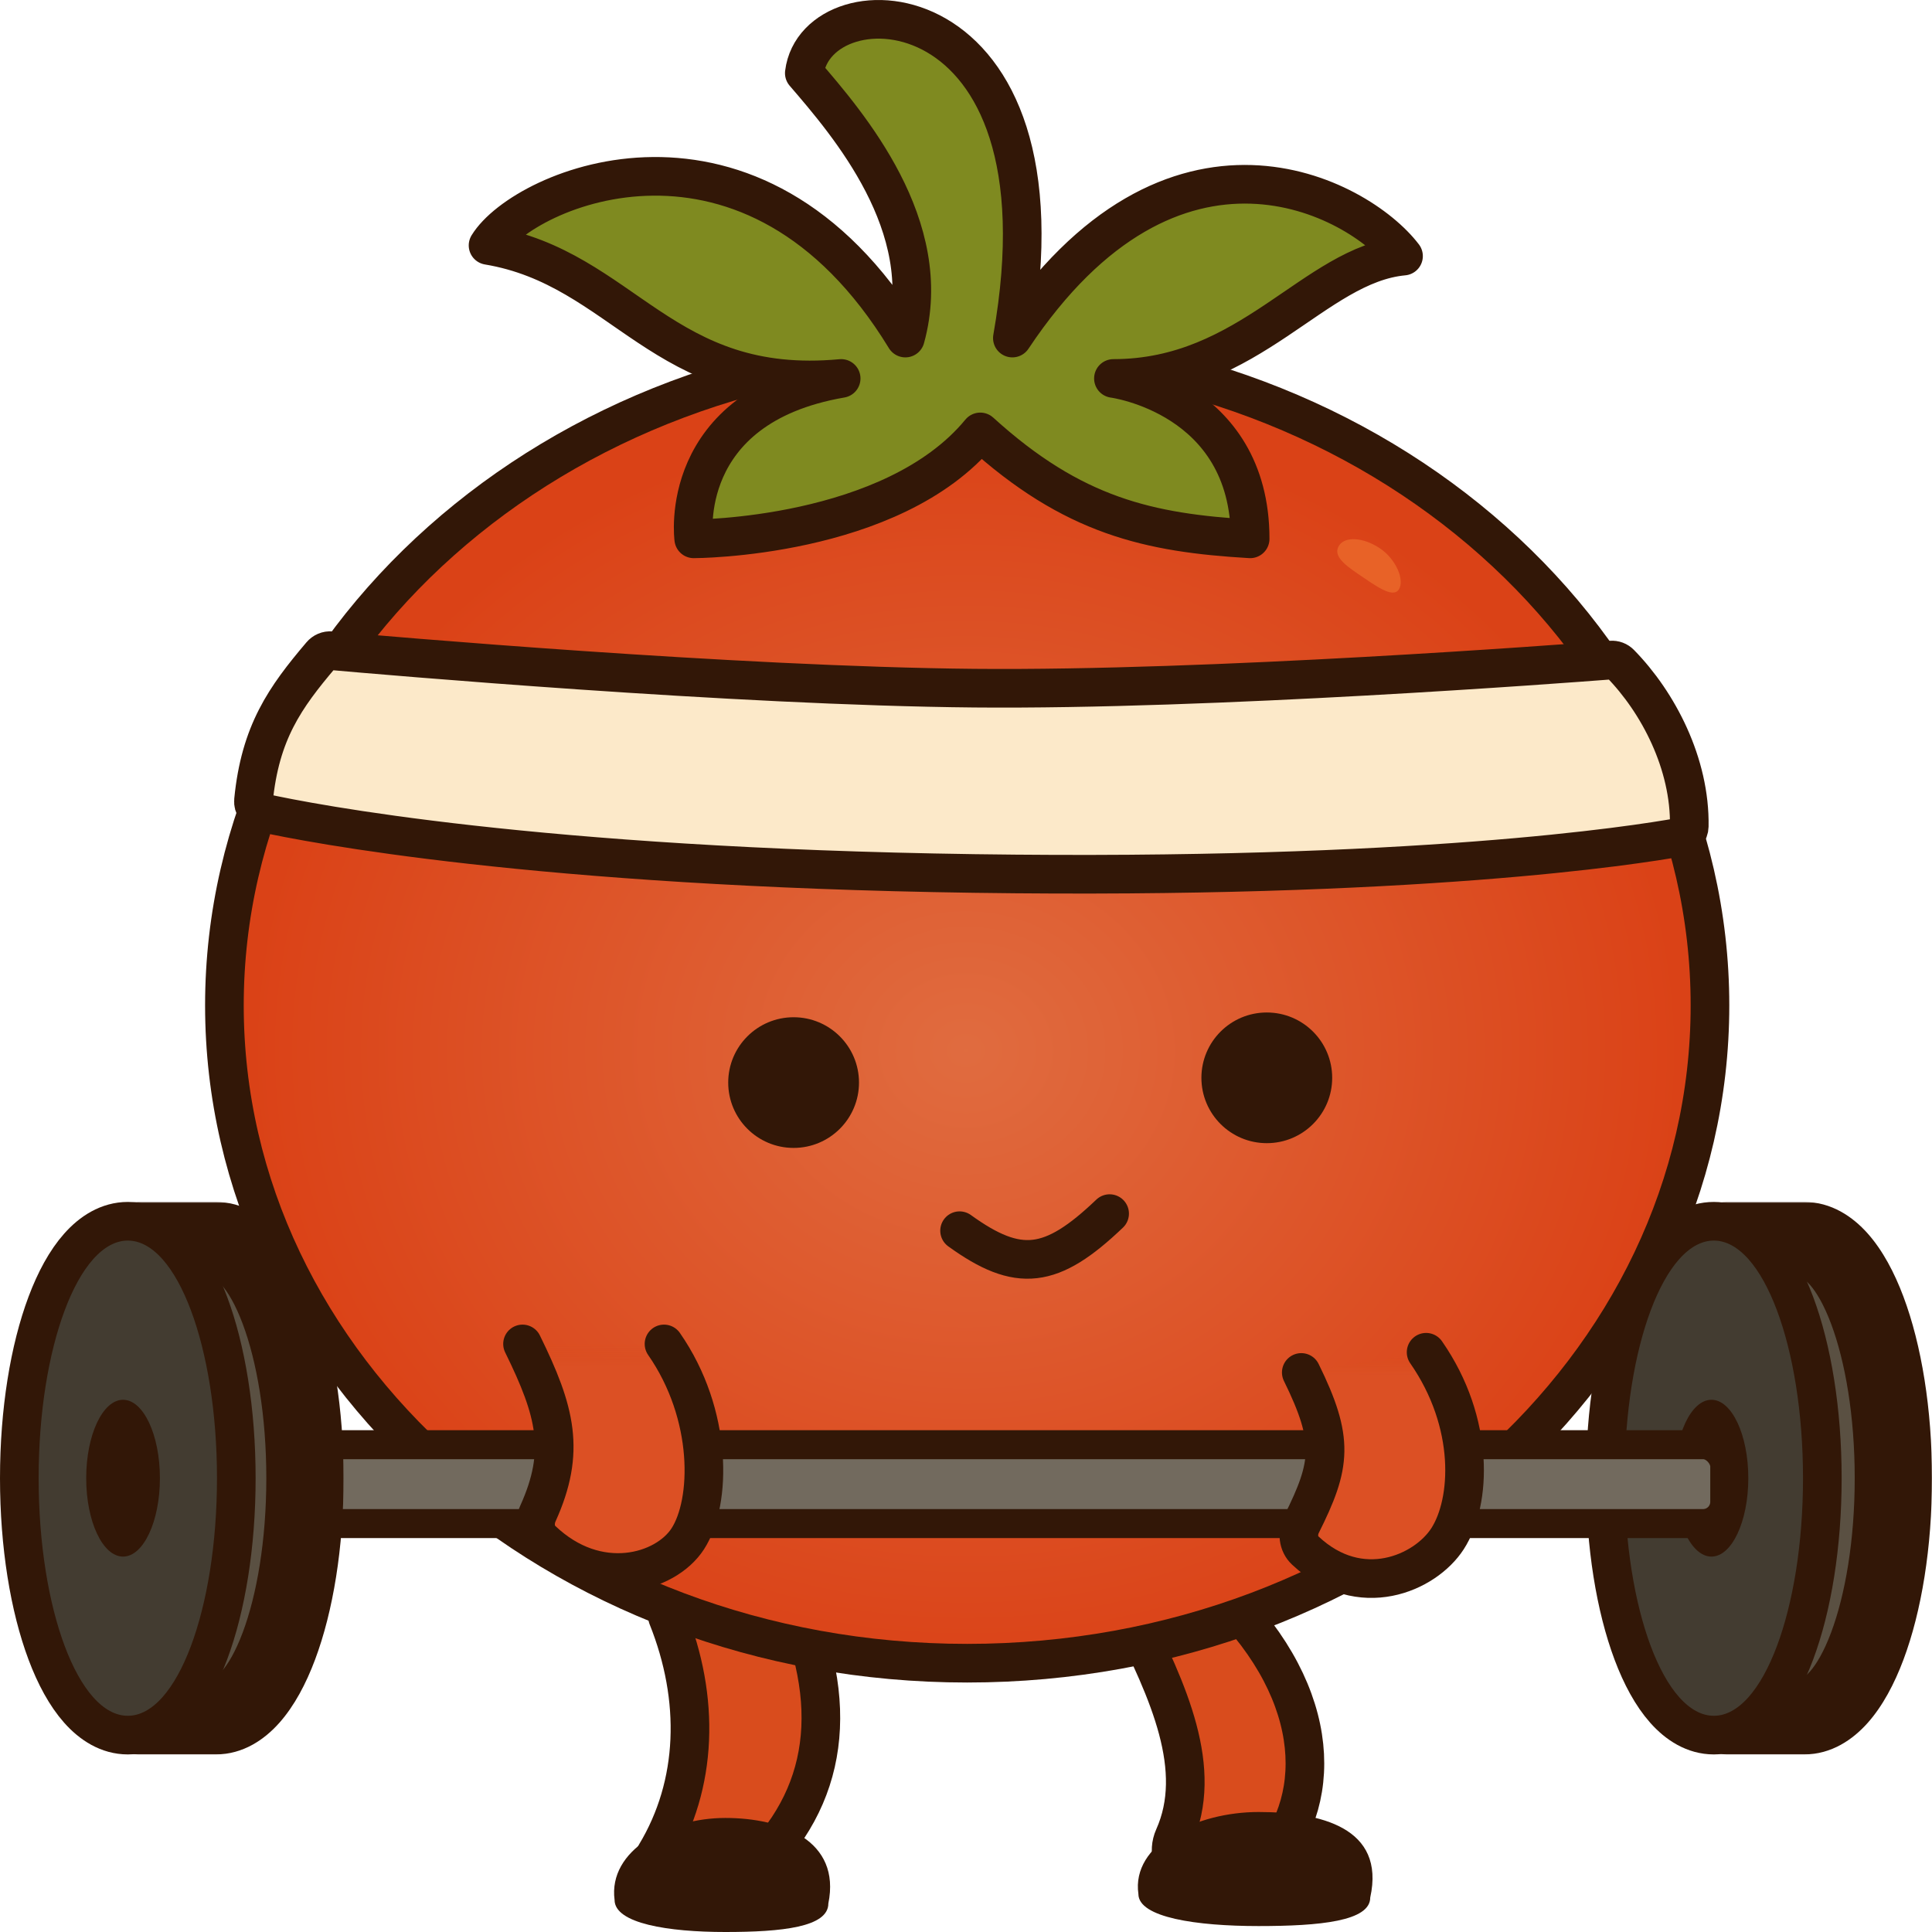 <svg width="800" height="800" viewBox="0 0 800 800" fill="none" xmlns="http://www.w3.org/2000/svg">
<path d="M266.37 768.344C286.025 740.095 290.295 708.572 278.417 674.914C277.501 672.318 279.305 669.509 282.055 669.384L327.74 667.309C329.443 667.232 331.016 668.251 331.619 669.845C348.463 714.419 339.731 751.819 304.492 780.323C294.754 788.2 283.269 786.039 267.157 773.84C265.444 772.543 265.143 770.107 266.37 768.344Z" fill="#D94C1D"/>
<path d="M276.431 669.64C289.94 703.386 289.033 738.778 271.451 767.911C268.676 772.51 269.334 778.675 273.915 781.48C287.058 789.529 295.775 787.374 304.492 780.323C340.431 751.253 348.8 712.929 330.585 667.18" stroke="#321707" stroke-width="16" stroke-linecap="round" stroke-linejoin="round"/>
<path d="M343.001 788.194C343.001 797.975 323.897 800 300.33 800C276.763 800 254.481 796.499 254.481 786.718C251.757 766.057 276.763 752.775 300.33 752.775C323.897 752.775 348.308 762.122 343.001 788.194Z" fill="#321707"/>
<path d="M482.572 767.329C500.013 739.23 486.799 706.824 470.121 673.049C468.857 670.489 470.586 667.456 473.434 667.26L508.39 664.851C509.585 664.768 510.768 665.237 511.579 666.118C550.18 708.089 546.958 752.634 519.482 776.654C518.941 777.127 518.27 777.437 517.559 777.545C505.058 779.446 495.337 777.758 484.36 773.409C481.978 772.465 481.22 769.506 482.572 767.329Z" fill="#D94C1D"/>
<path d="M467.446 667.672C483.999 700.752 498.625 732.677 486.087 760.72C483.473 766.568 485.292 774.059 491.435 775.874C499.263 778.188 506.889 778.945 515.929 777.775C517.712 777.544 519.386 776.771 520.708 775.553C547.343 751.018 549.653 706.465 510.277 664.721" stroke="#321707" stroke-width="16" stroke-linecap="round" stroke-linejoin="round"/>
<path d="M567.385 785.734C567.385 795.515 546.666 797.54 521.108 797.54C495.55 797.54 471.385 794.039 471.385 784.258C468.431 763.597 495.55 750.315 521.108 750.315C546.666 750.315 573.785 756.71 567.385 785.734Z" fill="#321707"/>
<path d="M708.062 416.298C708.062 565.876 571.273 688.695 400.492 688.695C229.712 688.695 92.923 565.876 92.923 416.298C92.923 266.719 229.712 143.9 400.492 143.9C571.273 143.9 708.062 266.719 708.062 416.298Z" fill="#D94C1D"/>
<path d="M708.062 416.298C708.062 565.876 571.273 688.695 400.492 688.695C229.712 688.695 92.923 565.876 92.923 416.298C92.923 266.719 229.712 143.9 400.492 143.9C571.273 143.9 708.062 266.719 708.062 416.298Z" fill="url(#paint0_radial_35_139)" fill-opacity="0.2"/>
<path d="M708.062 416.298C708.062 565.876 571.273 688.695 400.492 688.695C229.712 688.695 92.923 565.876 92.923 416.298C92.923 266.719 229.712 143.9 400.492 143.9C571.273 143.9 708.062 266.719 708.062 416.298Z" stroke="#321707" stroke-width="16"/>
<path d="M579.2 244.124C576.637 247.951 569.194 242.231 562.462 237.729C555.729 233.227 551.975 229.638 554.539 225.811C557.102 221.984 564.637 222.531 571.37 227.033C578.102 231.535 581.763 240.297 579.2 244.124Z" fill="#E86227"/>
<path d="M374.892 139.984C311.877 36.679 216.862 77.509 202.092 101.614C258.215 110.96 274.462 163.596 348.308 156.709C279.877 168.515 287.262 223.119 287.262 223.119C287.262 223.119 369.477 223.119 405.908 178.846C444.308 213.773 475.815 220.659 517.661 223.119C517.661 164.088 461.046 156.709 461.046 156.709C517.661 156.709 544.246 109.484 581.169 106.041C562.461 81.445 485.662 40.123 419.2 139.984C445.292 -7.594 337.969 -10.054 333.046 30.284C351.262 51.437 387.692 93.743 374.892 139.984Z" fill="#7F8A20" stroke="#321707" stroke-width="16" stroke-linejoin="round"/>
<path d="M132.969 271.18C134.018 269.944 135.512 269.291 137.126 269.436C157.856 271.286 304.006 284.04 403.446 284.954C501.639 285.856 647.566 274.834 667.102 273.319C668.536 273.208 669.889 273.717 670.896 274.744C686.662 290.839 699.946 316.293 699.488 342.179C699.449 344.414 697.866 346.251 695.667 346.647C677.019 350.006 586.182 364.303 403.446 361.694C221.571 359.098 128.446 340.897 108.658 336.552C106.293 336.033 104.727 333.852 104.964 331.442C107.729 303.299 117.992 288.825 132.969 271.18Z" fill="#FCE9C9" stroke="#321707" stroke-width="16" stroke-linejoin="round"/>
<ellipse cx="328.615" cy="448.273" rx="27.077" ry="27.056" fill="#321707"/>
<ellipse cx="524.554" cy="446.305" rx="27.077" ry="27.056" fill="#321707"/>
<path d="M459.473 502.534C435.377 525.55 421.753 527.232 397.341 509.606" stroke="#321707" stroke-width="16" stroke-linecap="round" stroke-linejoin="round"/>
<mask id="path-14-outside-1_35_139" maskUnits="userSpaceOnUse" x="694.154" y="497.699" width="106" height="229" fill="black">
<rect fill="white" x="694.154" y="497.699" width="106" height="229"/>
<path fill-rule="evenodd" clip-rule="evenodd" d="M747.077 710.469C767.469 710.469 784 666.421 784 612.084C784 557.748 767.469 513.699 747.077 513.699C746.913 513.699 746.748 513.702 746.585 513.708V513.699H715.077V562.968C711.946 577.422 710.154 594.196 710.154 612.084C710.154 629.973 711.946 646.747 715.077 661.2V710.469H746.585V710.461C746.748 710.467 746.913 710.469 747.077 710.469Z"/>
</mask>
<path fill-rule="evenodd" clip-rule="evenodd" d="M747.077 710.469C767.469 710.469 784 666.421 784 612.084C784 557.748 767.469 513.699 747.077 513.699C746.913 513.699 746.748 513.702 746.585 513.708V513.699H715.077V562.968C711.946 577.422 710.154 594.196 710.154 612.084C710.154 629.973 711.946 646.747 715.077 661.2V710.469H746.585V710.461C746.748 710.467 746.913 710.469 747.077 710.469Z" fill="#5A5042"/>
<path d="M746.585 513.708H730.585C730.585 518.048 732.348 522.202 735.47 525.217C738.591 528.232 742.804 529.849 747.141 529.698L746.585 513.708ZM746.585 513.699H762.585C762.585 504.863 755.421 497.699 746.585 497.699V513.699ZM715.077 513.699V497.699C706.24 497.699 699.077 504.863 699.077 513.699H715.077ZM715.077 562.968L730.714 566.356C730.955 565.243 731.077 564.107 731.077 562.968H715.077ZM715.077 661.2H731.077C731.077 660.061 730.955 658.926 730.714 657.813L715.077 661.2ZM715.077 710.469H699.077C699.077 719.306 706.24 726.469 715.077 726.469V710.469ZM746.585 710.469V726.469C755.421 726.469 762.585 719.306 762.585 710.469H746.585ZM746.585 710.461L747.142 694.471C742.804 694.319 738.591 695.937 735.47 698.952C732.348 701.967 730.585 706.121 730.585 710.461H746.585ZM768 612.084C768 637.841 764.055 660.446 758.206 676.031C755.259 683.883 752.137 689.126 749.481 692.119C746.81 695.129 745.961 694.469 747.077 694.469V726.469C758.389 726.469 767.254 720.303 773.417 713.357C779.596 706.393 784.43 697.227 788.165 687.275C795.68 667.252 800 640.664 800 612.084H768ZM747.077 529.699C745.961 529.699 746.81 529.039 749.481 532.05C752.137 535.043 755.259 540.286 758.206 548.137C764.055 563.723 768 586.328 768 612.084H800C800 583.504 795.68 556.917 788.165 536.894C784.43 526.941 779.596 517.776 773.417 510.812C767.254 503.865 758.389 497.699 747.077 497.699V529.699ZM747.141 529.698C747.12 529.699 747.098 529.699 747.077 529.699V497.699C746.727 497.699 746.377 497.705 746.028 497.717L747.141 529.698ZM730.585 513.699V513.708H762.585V513.699H730.585ZM715.077 529.699H746.585V497.699H715.077V529.699ZM731.077 562.968V513.699H699.077V562.968H731.077ZM726.154 612.084C726.154 595.222 727.847 579.592 730.714 566.356L699.44 559.581C696.045 575.252 694.154 593.169 694.154 612.084H726.154ZM730.714 657.813C727.847 644.577 726.154 628.946 726.154 612.084H694.154C694.154 631 696.045 648.916 699.44 664.588L730.714 657.813ZM731.077 710.469V661.2H699.077V710.469H731.077ZM746.585 694.469H715.077V726.469H746.585V694.469ZM730.585 710.461V710.469H762.585V710.461H730.585ZM747.077 694.469C747.098 694.469 747.119 694.47 747.142 694.471L746.028 726.451C746.378 726.463 746.727 726.469 747.077 726.469V694.469Z" fill="#321707" mask="url(#path-14-outside-1_35_139)"/>
<path d="M709.662 718.469C717.867 718.469 724.727 714.01 730.018 708.047C735.316 702.076 739.722 693.891 743.26 684.464C750.358 665.55 754.585 639.959 754.585 612.084C754.585 584.21 750.358 558.618 743.26 539.705C739.722 530.277 735.316 522.093 730.018 516.121C724.727 510.159 717.867 505.699 709.662 505.699C701.457 505.699 694.596 510.159 689.305 516.121C684.007 522.093 679.601 530.277 676.063 539.705C668.965 558.618 664.738 584.21 664.738 612.084C664.738 639.959 668.965 665.55 676.063 684.464C679.601 693.891 684.007 702.076 689.305 708.047C694.596 714.01 701.457 718.469 709.662 718.469Z" fill="#433C31" stroke="#321707" stroke-width="16" stroke-linejoin="round"/>
<ellipse cx="708.677" cy="612.084" rx="15.261" ry="32.467" fill="#321707"/>
<rect x="88.769" y="598.214" width="625.415" height="32.661" rx="9" fill="#726A5E" stroke="#321707" stroke-width="12" stroke-linejoin="round"/>
<mask id="path-19-outside-2_35_139" maskUnits="userSpaceOnUse" x="36.431" y="497.699" width="106" height="229" fill="black">
<rect fill="white" x="36.431" y="497.699" width="106" height="229"/>
<path fill-rule="evenodd" clip-rule="evenodd" d="M89.354 710.469C109.746 710.469 126.277 666.421 126.277 612.084C126.277 557.748 109.746 513.699 89.354 513.699C89.189 513.699 89.025 513.702 88.862 513.708V513.699H57.354V562.968C54.222 577.422 52.431 594.196 52.431 612.084C52.431 629.973 54.222 646.747 57.354 661.2V710.469H88.862V710.461C89.025 710.467 89.189 710.469 89.354 710.469Z"/>
</mask>
<path fill-rule="evenodd" clip-rule="evenodd" d="M89.354 710.469C109.746 710.469 126.277 666.421 126.277 612.084C126.277 557.748 109.746 513.699 89.354 513.699C89.189 513.699 89.025 513.702 88.862 513.708V513.699H57.354V562.968C54.222 577.422 52.431 594.196 52.431 612.084C52.431 629.973 54.222 646.747 57.354 661.2V710.469H88.862V710.461C89.025 710.467 89.189 710.469 89.354 710.469Z" fill="#5A5042"/>
<path d="M88.862 513.708H72.862C72.862 518.048 74.625 522.202 77.746 525.217C80.868 528.232 85.081 529.849 89.418 529.698L88.862 513.708ZM88.862 513.699H104.862C104.862 504.863 97.698 497.699 88.862 497.699V513.699ZM57.354 513.699V497.699C48.517 497.699 41.354 504.863 41.354 513.699H57.354ZM57.354 562.968L72.991 566.356C73.232 565.243 73.354 564.107 73.354 562.968H57.354ZM57.354 661.2H73.354C73.354 660.061 73.232 658.926 72.991 657.813L57.354 661.2ZM57.354 710.469H41.354C41.354 719.306 48.517 726.469 57.354 726.469V710.469ZM88.862 710.469V726.469C97.698 726.469 104.862 719.306 104.862 710.469H88.862ZM88.862 710.461L89.418 694.471C85.081 694.319 80.868 695.937 77.746 698.952C74.625 701.967 72.862 706.121 72.862 710.461H88.862ZM110.277 612.084C110.277 637.841 106.332 660.446 100.483 676.031C97.536 683.883 94.413 689.126 91.758 692.119C89.087 695.129 88.238 694.469 89.354 694.469V726.469C100.666 726.469 109.531 720.303 115.694 713.357C121.873 706.393 126.707 697.227 130.442 687.275C137.957 667.252 142.277 640.664 142.277 612.084H110.277ZM89.354 529.699C88.238 529.699 89.087 529.039 91.758 532.05C94.413 535.043 97.536 540.286 100.483 548.137C106.332 563.723 110.277 586.328 110.277 612.084H142.277C142.277 583.504 137.957 556.917 130.442 536.894C126.707 526.941 121.873 517.776 115.694 510.812C109.531 503.865 100.666 497.699 89.354 497.699V529.699ZM89.418 529.698C89.397 529.699 89.375 529.699 89.354 529.699V497.699C89.004 497.699 88.654 497.705 88.305 497.717L89.418 529.698ZM72.862 513.699V513.708H104.862V513.699H72.862ZM57.354 529.699H88.862V497.699H57.354V529.699ZM73.354 562.968V513.699H41.354V562.968H73.354ZM68.431 612.084C68.431 595.222 70.124 579.592 72.991 566.356L41.717 559.581C38.321 575.252 36.431 593.169 36.431 612.084H68.431ZM72.991 657.813C70.124 644.577 68.431 628.946 68.431 612.084H36.431C36.431 631 38.321 648.916 41.717 664.588L72.991 657.813ZM73.354 710.469V661.2H41.354V710.469H73.354ZM88.862 694.469H57.354V726.469H88.862V694.469ZM72.862 710.461V710.469H104.862V710.461H72.862ZM89.354 694.469C89.375 694.469 89.396 694.47 89.418 694.471L88.305 726.451C88.654 726.463 89.004 726.469 89.354 726.469V694.469Z" fill="#321707" mask="url(#path-19-outside-2_35_139)"/>
<path d="M52.923 718.469C61.128 718.469 67.989 714.01 73.279 708.047C78.578 702.076 82.984 693.891 86.522 684.464C93.62 665.55 97.846 639.959 97.846 612.084C97.846 584.21 93.62 558.618 86.522 539.705C82.984 530.277 78.578 522.093 73.279 516.121C67.989 510.159 61.128 505.699 52.923 505.699C44.718 505.699 37.857 510.159 32.567 516.121C27.269 522.093 22.863 530.277 19.325 539.705C12.226 558.618 8 584.21 8 612.084C8 639.959 12.226 665.55 19.325 684.464C22.863 693.891 27.269 702.076 32.567 708.047C37.857 714.01 44.718 718.469 52.923 718.469Z" fill="#433C31" stroke="#321707" stroke-width="16" stroke-linejoin="round"/>
<ellipse cx="50.954" cy="612.084" rx="15.261" ry="32.467" fill="#321707"/>
<path d="M221.023 630.352C233.801 604.395 231.236 588.142 219.151 562.29C217.897 559.607 219.83 556.497 222.791 556.497H272.863C274.173 556.497 275.407 557.139 276.13 558.232C295.296 587.219 294.453 622.223 284.8 637.173C275.199 652.042 244.935 660.169 221.591 634.76C220.496 633.568 220.308 631.804 221.023 630.352Z" fill="url(#paint1_linear_35_139)"/>
<path d="M216.369 556.497C230.145 584.535 234.36 601.009 222.739 626.72C221.072 630.409 221.467 634.824 224.394 637.621C247.298 659.515 275.579 651.454 284.8 637.173C294.646 621.923 295.326 585.809 274.954 556.497" stroke="#321707" stroke-width="16" stroke-linecap="round" stroke-linejoin="round"/>
<path d="M537.103 634.787C550.33 608.92 552.96 598.814 541.161 573.191C540.037 570.75 541.512 567.869 544.165 567.44L588.037 560.343C589.556 560.097 591.091 560.745 591.936 562.032C610.812 590.793 608.997 622.285 599.385 637.173C589.785 652.041 560.929 664.376 537.657 639.186C536.558 637.997 536.366 636.229 537.103 634.787Z" fill="url(#paint2_linear_35_139)"/>
<path d="M538.831 568.303C552.597 596.322 551.295 606.428 538.917 631.201C537.108 634.823 537.524 639.259 540.475 642.031C563.207 663.385 590.169 651.446 599.385 637.173C609.231 621.923 610.895 589.252 590.523 559.94" stroke="#321707" stroke-width="16" stroke-linecap="round" stroke-linejoin="round"/>
<defs>
<radialGradient id="paint0_radial_35_139" cx="0" cy="0" r="1" gradientUnits="userSpaceOnUse" gradientTransform="translate(400 434.991) rotate(89.892) scale(261.705 294.532)">
<stop stop-color="#FBE9CA"/>
<stop offset="1" stop-color="#DE1A00"/>
</radialGradient>
<linearGradient id="paint1_linear_35_139" x1="253.922" y1="556.497" x2="253.922" y2="651.146" gradientUnits="userSpaceOnUse">
<stop stop-color="#D94C1D" stop-opacity="0"/>
<stop offset="0.1" stop-color="#DC5024"/>
</linearGradient>
<linearGradient id="paint2_linear_35_139" x1="571.163" y1="559.94" x2="571.163" y2="653.66" gradientUnits="userSpaceOnUse">
<stop stop-color="#D94C1D" stop-opacity="0"/>
<stop offset="0.1" stop-color="#DC5024"/>
</linearGradient>
</defs>
</svg>
